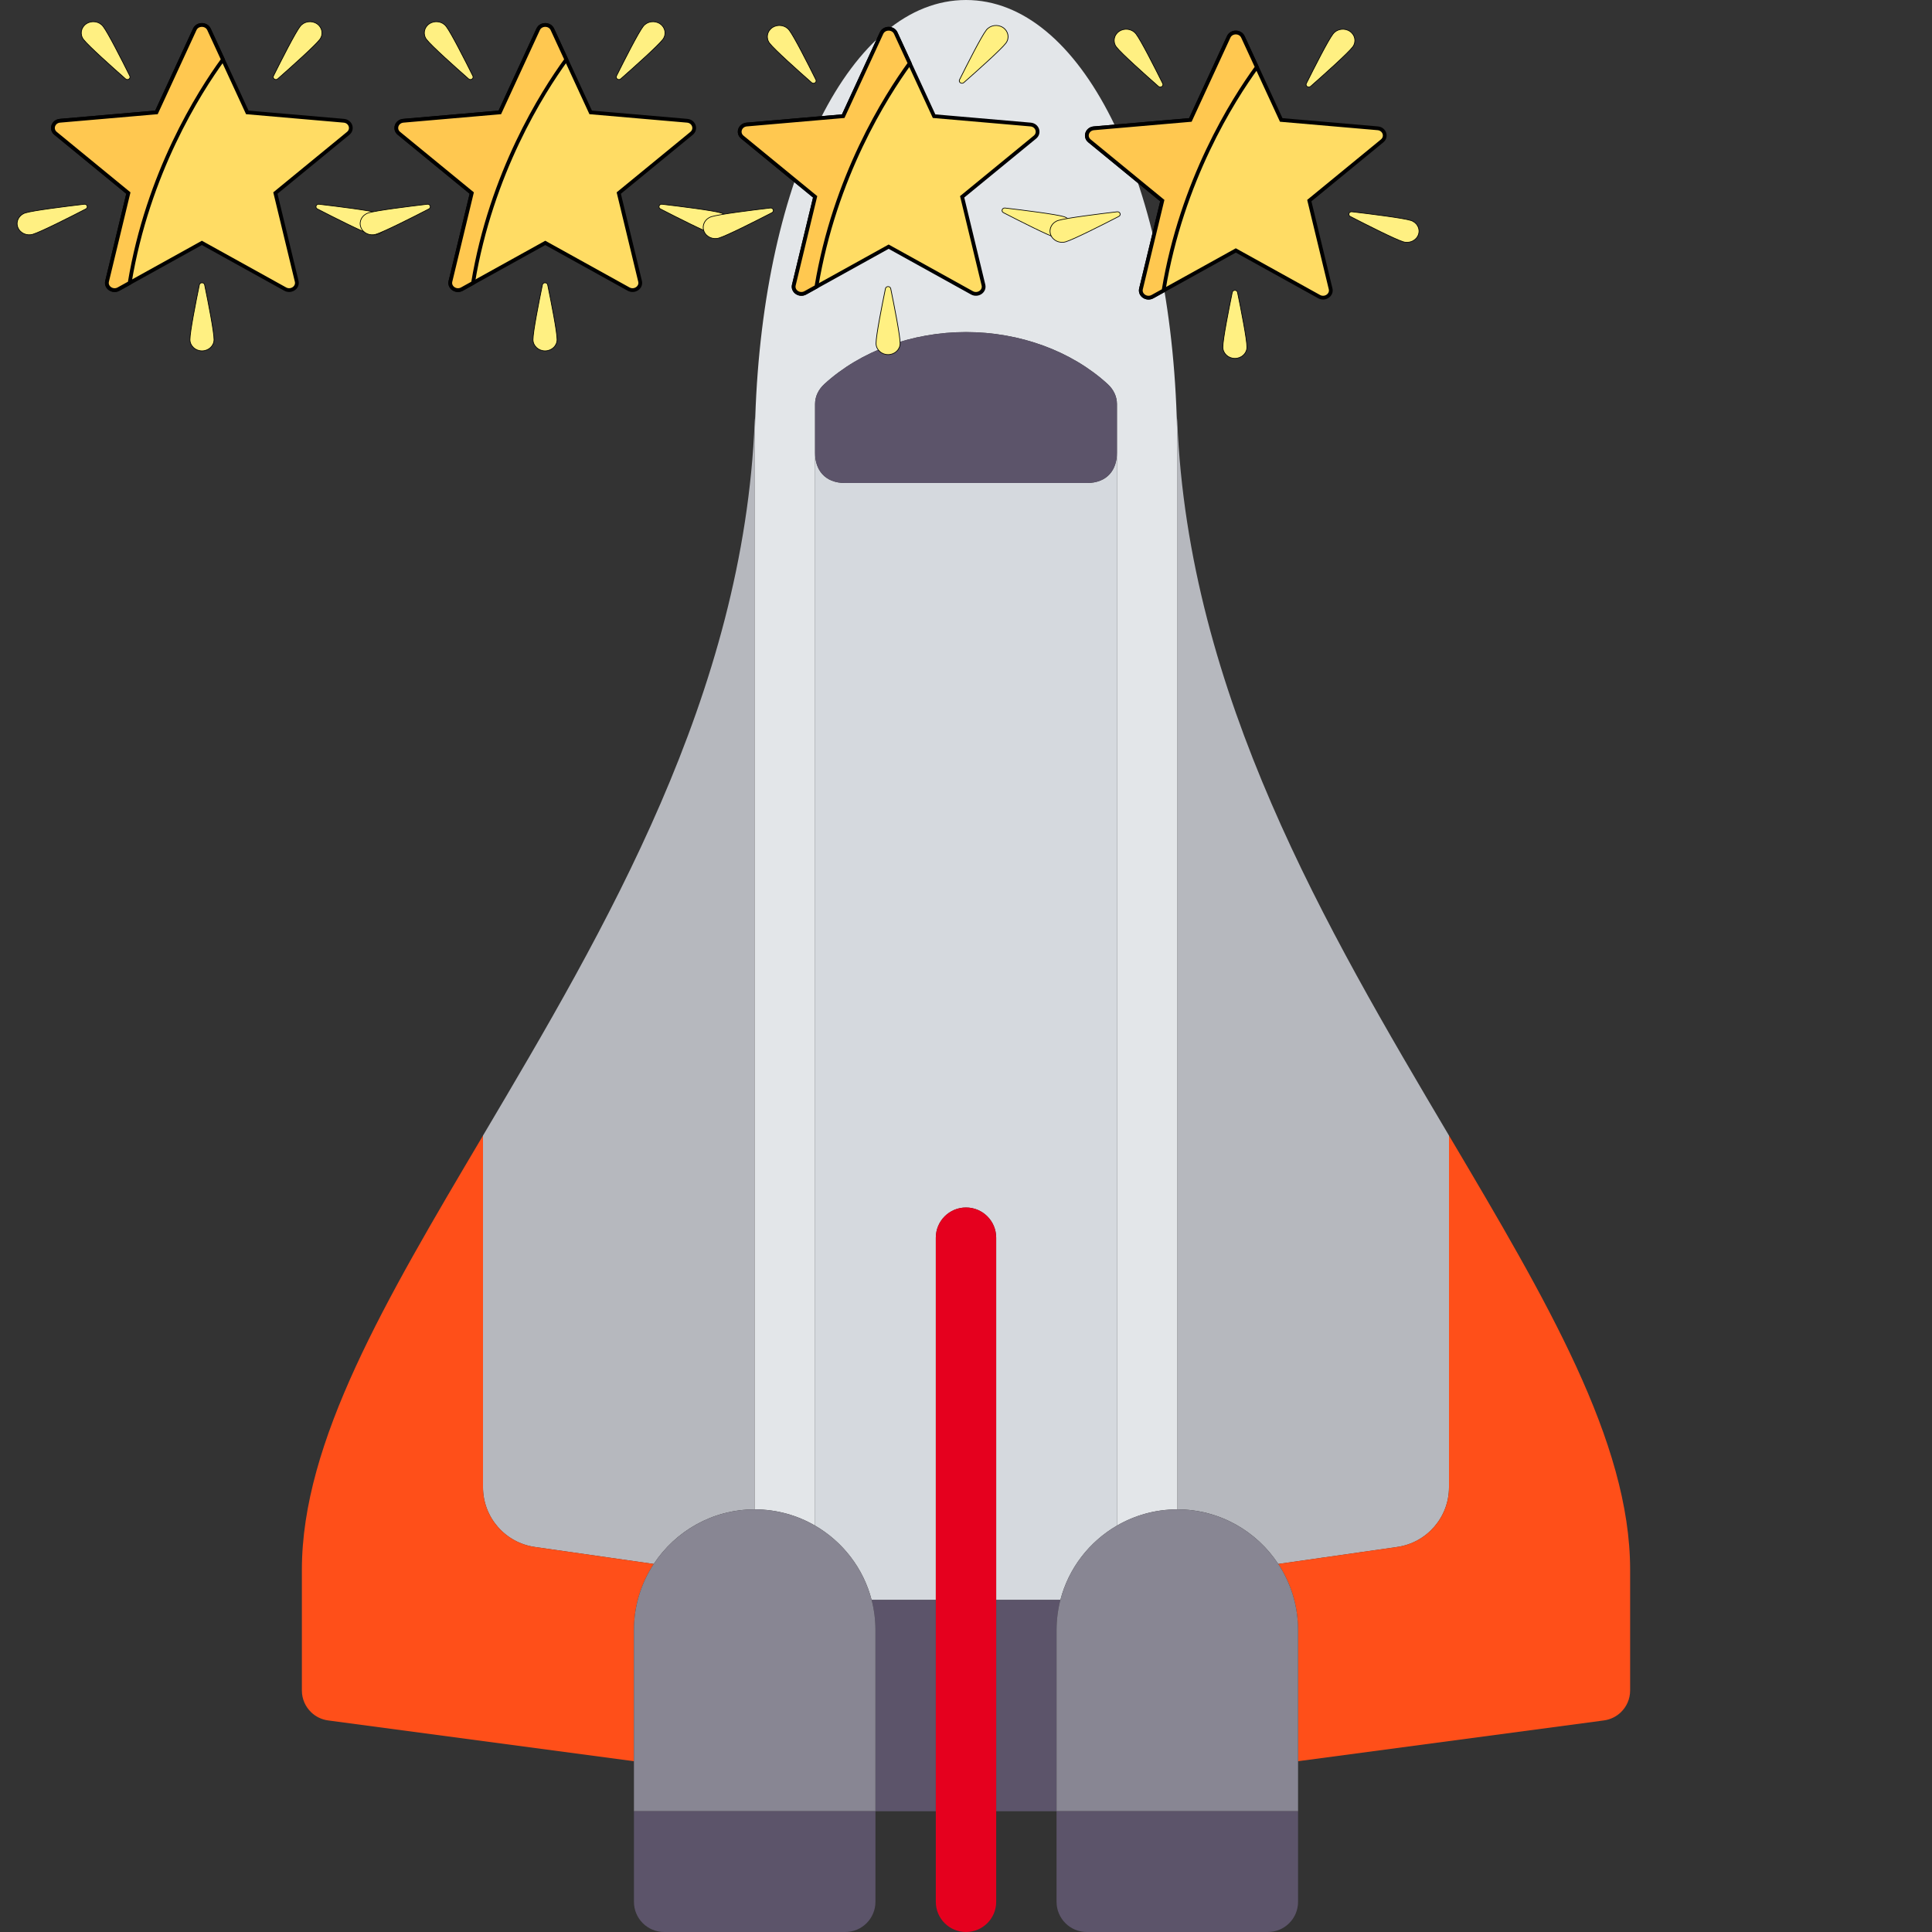 <svg width="512" height="512" xmlns="http://www.w3.org/2000/svg">

 <rect width="100%" height="100%" fill="#333333" stroke="none"/>

 <g>
  <title>background</title>
  <rect fill="none" id="canvas_background" height="279.402" width="328.402" y="-1" x="-1"/>
 </g>
 <g>
  <title>Layer 1</title>
  <g id="svg_1">
   <path id="svg_2" fill="#B6B8BE" d="m141.737,409.962l31.514,4.502c5.725,-8.703 15.573,-14.464 26.749,-14.464l0,-280c0,-3.228 0.054,-6.418 0.159,-9.567c-0.081,0.405 -0.134,0.82 -0.152,1.243c-2.931,72.392 -39.581,134.471 -72.008,189.258l0,93.189c0.001,7.962 5.856,14.712 13.738,15.839z"/>
   <path id="svg_3" fill="#B6B8BE" d="m80,448c0,2.254 0.939,4.313 2.469,5.778c-1.53,-1.465 -2.469,-3.525 -2.469,-5.782l0,0.004z"/>
   <path id="svg_4" fill="#FF4F19" d="m173.251,414.464l-31.514,-4.502c-7.882,-1.126 -13.737,-7.877 -13.737,-15.839l0,-93.189l0,0c-0.067,0.114 -0.136,0.23 -0.203,0.344c-25.649,43.335 -47.797,80.765 -47.797,114.722l0,31.997c0,2.256 0.939,4.316 2.469,5.782c1.19,1.14 2.737,1.919 4.476,2.151l81.055,10.806l0,-34.736c0,-6.471 1.936,-12.496 5.251,-17.536z"/>
   <path id="svg_5" fill="#B6B8BE" d="m432,448l0,-0.003c0,2.256 -0.939,4.316 -2.469,5.782c1.529,-1.466 2.469,-3.525 2.469,-5.779z"/>
   <path id="svg_6" fill="#B6B8BE" d="m312,400c11.176,0 21.024,5.761 26.749,14.464l31.514,-4.502c7.882,-1.126 13.737,-7.877 13.737,-15.839l0,-93.189c-32.427,-54.787 -69.076,-116.866 -72.008,-189.258c-0.017,-0.423 -0.071,-0.838 -0.152,-1.243c0.106,3.149 0.159,6.339 0.159,9.567l0,280l0.001,0z"/>
   <path id="svg_7" fill="#FF4F19" d="m384.203,301.277c-0.067,-0.114 -0.136,-0.23 -0.203,-0.344l0,0l0,93.189c0,7.962 -5.855,14.713 -13.737,15.839l-31.514,4.502c3.315,5.041 5.251,11.066 5.251,17.537l0,34.736l81.055,-10.807c1.74,-0.232 3.286,-1.012 4.476,-2.151c1.53,-1.465 2.469,-3.525 2.469,-5.782l0,-31.996c0,-33.957 -22.149,-71.387 -47.797,-114.723z"/>
   <path id="svg_8" fill="#E3E6E9" d="m200,400c5.827,0 11.29,1.572 16,4.304l0,-284.304l0,-12.965c0,-1.938 0.879,-3.809 2.471,-5.266c9.57,-8.749 23.251,-13.769 37.529,-13.769s27.959,5.02 37.529,13.77c1.592,1.457 2.471,3.328 2.471,5.266l0,12.964l0,284.304c4.71,-2.732 10.173,-4.304 16,-4.304l0,-280c0,-3.228 -0.054,-6.418 -0.159,-9.567c-2.131,-63.597 -25.426,-110.433 -55.841,-110.433s-53.71,46.836 -55.841,110.433c-0.105,3.149 -0.159,6.339 -0.159,9.567l0,280z"/>
   <path id="svg_9" fill="#D5D9DE" d="m288,128l-64,0c-5.527,0 -8,-3.582 -8,-8l0,284.304c7.323,4.247 12.821,11.306 14.988,19.696l17.012,0l0,-96c0,-4.418 3.578,-8 8,-8s8,3.582 8,8l0,96l17.012,0c2.167,-8.39 7.664,-15.449 14.988,-19.696l0,-284.304c0,4.418 -2.473,8 -8,8z"/>
   <path id="svg_10" fill="#5C546A" d="m281.012,424l-17.012,0l0,56l16,0l0,-48c0,-2.762 0.352,-5.442 1.012,-8z"/>
   <path id="svg_11" fill="#5C546A" d="m230.987,424c0.661,2.558 1.012,5.238 1.012,8l0,48l16,0l0,-56l-17.012,0z"/>
   <path id="svg_12" fill="#888693" d="m230.987,424c-2.167,-8.39 -7.664,-15.449 -14.988,-19.696c-4.71,-2.732 -10.173,-4.304 -16,-4.304c-11.176,0 -21.024,5.761 -26.749,14.464c-3.314,5.04 -5.25,11.065 -5.25,17.536l0,34.736l0,13.264l40,0l16,0l8,0l0,-48c0,-2.762 -0.352,-5.442 -1.013,-8z"/>
   <path id="svg_13" fill="#E5001E" d="m264,328c0,-4.418 -3.578,-8 -8,-8s-8,3.582 -8,8l0,96l0,56l0,24c0,4.418 3.578,8 8,8s8,-3.582 8,-8l0,-24l0,-56l0,-96z"/>
   <path id="svg_14" fill="#5C546A" d="m224,128l64,0c5.527,0 8,-3.582 8,-8l0,-12.965c0,-1.938 -0.879,-3.809 -2.471,-5.266c-9.57,-8.749 -23.252,-13.769 -37.529,-13.769s-27.959,5.02 -37.529,13.77c-1.592,1.457 -2.471,3.328 -2.471,5.266l0,12.964c0,4.418 2.472,8 8,8z"/>
   <path id="svg_15" fill="#5C546A" d="m208,480l-40,0l0,24c0,4.418 3.578,8 8,8l48,0c4.422,0 8,-3.582 8,-8l0,-24l-8,0l-16,0z"/>
   <path id="svg_16" fill="#888693" d="m344,432c0,-6.471 -1.936,-12.496 -5.251,-17.536c-5.725,-8.703 -15.573,-14.464 -26.749,-14.464c-5.827,0 -11.29,1.572 -16,4.304c-7.323,4.247 -12.821,11.306 -14.988,19.696c-0.661,2.558 -1.012,5.238 -1.012,8l0,48l8,0l16,0l40,0l0,-13.263l0,-34.737z"/>
   <path id="svg_17" fill="#5C546A" d="m288,480l-8,0l0,24c0,4.418 3.578,8 8,8l48,0c4.422,0 8,-3.582 8,-8l0,-24l-40,0l-16,0z"/>
  </g>
  <g id="svg_18"/>
  <g id="svg_19"/>
  <g id="svg_20"/>
  <g id="svg_21"/>
  <g id="svg_22"/>
  <g id="svg_23"/>
  <g id="svg_24"/>
  <g id="svg_25"/>
  <g id="svg_26"/>
  <g id="svg_27"/>
  <g id="svg_28"/>
  <g id="svg_29"/>
  <g id="svg_30"/>
  <g id="svg_31"/>
  <g id="svg_32"/>
  <g stroke="null" id="svg_60">
   <path stroke="null" id="svg_37" fill="#FFDC64" d="m91.109,32.001l-25.57,-2.214l-10.157,-22.014c-0.711,-1.541 -3.053,-1.541 -3.764,0l-10.157,22.014l-25.57,2.214c-1.79,0.155 -2.514,2.233 -1.163,3.341l19.293,15.819l-5.646,23.382c-0.395,1.637 1.499,2.922 3.045,2.065l22.081,-12.237l22.081,12.237c1.546,0.857 3.44,-0.428 3.045,-2.065l-5.646,-23.382l19.293,-15.819c1.351,-1.108 0.627,-3.186 -1.163,-3.341z"/>
   <g stroke="null" transform="matrix(0.191,0,0,0.178,-13.373,-4.106) " id="svg_38">
    <path stroke="null" id="svg_39" fill="#FFF082" d="m213.051,62.318c6.818,9.47 26.062,50.14 37.064,73.842c1.73,3.726 -2.945,7.092 -5.93,4.269c-18.987,-17.952 -51.452,-49.104 -58.27,-58.575c-5.395,-7.493 -3.694,-17.941 3.8,-23.336c7.493,-5.395 17.941,-3.693 23.336,3.8z"/>
    <path stroke="null" id="svg_40" fill="#FFF082" d="m486.495,62.318c-6.818,9.47 -26.062,50.14 -37.064,73.842c-1.73,3.726 2.945,7.092 5.93,4.269c18.987,-17.952 51.451,-49.105 58.27,-58.575c5.395,-7.493 3.694,-17.941 -3.8,-23.336c-7.493,-5.395 -17.941,-3.693 -23.336,3.8z"/>
    <path stroke="null" id="svg_41" fill="#FFF082" d="m594.234,340.024c-11.094,-3.618 -55.689,-9.595 -81.612,-12.875c-4.075,-0.516 -5.861,4.961 -2.266,6.947c22.873,12.635 62.416,34.099 73.51,37.717c8.778,2.863 18.215,-1.932 21.078,-10.711c2.863,-8.779 -1.932,-18.215 -10.71,-21.078z"/>
    <path stroke="null" id="svg_42" fill="#FFF082" d="m105.312,340.024c11.094,-3.618 55.689,-9.595 81.612,-12.875c4.075,-0.516 5.861,4.961 2.266,6.947c-22.873,12.635 -62.416,34.099 -73.51,37.717c-8.778,2.863 -18.215,-1.932 -21.078,-10.711s1.932,-18.215 10.71,-21.078z"/>
    <path stroke="null" id="svg_43" fill="#FFF082" d="m333.567,528.705c0,-11.669 8.145,-55.919 13.065,-81.582c0.773,-4.034 6.534,-4.034 7.307,0c4.92,25.663 13.065,69.913 13.065,81.582c0,9.233 -7.485,16.718 -16.718,16.718c-9.234,0.001 -16.719,-7.485 -16.719,-16.718z"/>
   </g>
   <path stroke="null" id="svg_44" fill="#FFC850" d="m59.075,15.778l-3.694,-8.005c-0.711,-1.541 -3.053,-1.541 -3.764,0l-10.157,22.014l-25.57,2.214c-1.79,0.155 -2.514,2.233 -1.163,3.341l19.293,15.819l-5.646,23.382c-0.395,1.637 1.499,2.922 3.045,2.065l2.939,-1.629c4.818,-29.109 18.362,-50.477 24.717,-59.201z"/>
   <g stroke="null" transform="matrix(0.191,0,0,0.178,-13.373,-4.106) " id="svg_45"/>
   <g stroke="null" transform="matrix(0.191,0,0,0.178,-13.373,-4.106) " id="svg_46"/>
   <g stroke="null" transform="matrix(0.191,0,0,0.178,-13.373,-4.106) " id="svg_47"/>
   <g stroke="null" transform="matrix(0.191,0,0,0.178,-13.373,-4.106) " id="svg_48"/>
   <g stroke="null" transform="matrix(0.191,0,0,0.178,-13.373,-4.106) " id="svg_49"/>
   <g stroke="null" transform="matrix(0.191,0,0,0.178,-13.373,-4.106) " id="svg_50"/>
   <g stroke="null" transform="matrix(0.191,0,0,0.178,-13.373,-4.106) " id="svg_51"/>
   <g stroke="null" transform="matrix(0.191,0,0,0.178,-13.373,-4.106) " id="svg_52"/>
   <g stroke="null" transform="matrix(0.191,0,0,0.178,-13.373,-4.106) " id="svg_53"/>
   <g stroke="null" transform="matrix(0.191,0,0,0.178,-13.373,-4.106) " id="svg_54"/>
   <g stroke="null" transform="matrix(0.191,0,0,0.178,-13.373,-4.106) " id="svg_55"/>
   <g stroke="null" transform="matrix(0.191,0,0,0.178,-13.373,-4.106) " id="svg_56"/>
   <g stroke="null" transform="matrix(0.191,0,0,0.178,-13.373,-4.106) " id="svg_57"/>
   <g stroke="null" transform="matrix(0.191,0,0,0.178,-13.373,-4.106) " id="svg_58"/>
   <g stroke="null" transform="matrix(0.191,0,0,0.178,-13.373,-4.106) " id="svg_59"/>
  </g>
  <g stroke="null" id="svg_84">
   <path stroke="null" id="svg_61" fill="#FFDC64" d="m182.109,32.001l-25.57,-2.214l-10.157,-22.014c-0.711,-1.541 -3.053,-1.541 -3.764,0l-10.157,22.014l-25.57,2.214c-1.79,0.155 -2.514,2.233 -1.163,3.341l19.293,15.819l-5.646,23.382c-0.395,1.637 1.499,2.922 3.045,2.065l22.081,-12.237l22.081,12.237c1.546,0.857 3.44,-0.428 3.045,-2.065l-5.646,-23.382l19.293,-15.819c1.351,-1.108 0.627,-3.186 -1.163,-3.341z"/>
   <g stroke="null" transform="matrix(0.191,0,0,0.178,-13.373,-4.106) " id="svg_67">
    <path stroke="null" id="svg_62" fill="#FFF082" d="m689.017,62.318c6.818,9.47 26.062,50.14 37.064,73.842c1.73,3.726 -2.945,7.092 -5.93,4.269c-18.987,-17.952 -51.452,-49.104 -58.27,-58.575c-5.395,-7.493 -3.694,-17.941 3.8,-23.336c7.493,-5.395 17.941,-3.693 23.336,3.8z"/>
    <path stroke="null" id="svg_63" fill="#FFF082" d="m962.461,62.318c-6.818,9.47 -26.062,50.14 -37.064,73.842c-1.73,3.726 2.945,7.092 5.93,4.269c18.987,-17.952 51.451,-49.105 58.27,-58.575c5.395,-7.493 3.694,-17.941 -3.8,-23.336c-7.493,-5.395 -17.941,-3.693 -23.336,3.8z"/>
    <path stroke="null" id="svg_64" fill="#FFF082" d="m1070.2,340.024c-11.094,-3.618 -55.689,-9.595 -81.612,-12.875c-4.075,-0.516 -5.861,4.961 -2.266,6.947c22.873,12.635 62.416,34.099 73.51,37.717c8.778,2.863 18.215,-1.932 21.078,-10.711c2.863,-8.779 -1.932,-18.215 -10.71,-21.078z"/>
    <path stroke="null" id="svg_65" fill="#FFF082" d="m581.278,340.024c11.094,-3.618 55.689,-9.595 81.612,-12.875c4.075,-0.516 5.861,4.961 2.266,6.947c-22.873,12.635 -62.416,34.099 -73.51,37.717c-8.778,2.863 -18.215,-1.932 -21.078,-10.711s1.932,-18.215 10.71,-21.078z"/>
    <path stroke="null" id="svg_66" fill="#FFF082" d="m809.533,528.705c0,-11.669 8.145,-55.919 13.065,-81.582c0.773,-4.034 6.534,-4.034 7.307,0c4.92,25.663 13.065,69.913 13.065,81.582c0,9.233 -7.485,16.718 -16.718,16.718c-9.234,0.001 -16.719,-7.485 -16.719,-16.718z"/>
   </g>
   <path stroke="null" id="svg_68" fill="#FFC850" d="m150.075,15.778l-3.694,-8.005c-0.711,-1.541 -3.053,-1.541 -3.764,0l-10.157,22.014l-25.57,2.214c-1.79,0.155 -2.514,2.233 -1.163,3.341l19.293,15.819l-5.646,23.382c-0.395,1.637 1.499,2.922 3.045,2.065l2.939,-1.629c4.818,-29.109 18.362,-50.477 24.717,-59.201z"/>
   <g stroke="null" transform="matrix(0.191,0,0,0.178,-13.373,-4.106) " id="svg_69"/>
   <g stroke="null" transform="matrix(0.191,0,0,0.178,-13.373,-4.106) " id="svg_70"/>
   <g stroke="null" transform="matrix(0.191,0,0,0.178,-13.373,-4.106) " id="svg_71"/>
   <g stroke="null" transform="matrix(0.191,0,0,0.178,-13.373,-4.106) " id="svg_72"/>
   <g stroke="null" transform="matrix(0.191,0,0,0.178,-13.373,-4.106) " id="svg_73"/>
   <g stroke="null" transform="matrix(0.191,0,0,0.178,-13.373,-4.106) " id="svg_74"/>
   <g stroke="null" transform="matrix(0.191,0,0,0.178,-13.373,-4.106) " id="svg_75"/>
   <g stroke="null" transform="matrix(0.191,0,0,0.178,-13.373,-4.106) " id="svg_76"/>
   <g stroke="null" transform="matrix(0.191,0,0,0.178,-13.373,-4.106) " id="svg_77"/>
   <g stroke="null" transform="matrix(0.191,0,0,0.178,-13.373,-4.106) " id="svg_78"/>
   <g stroke="null" transform="matrix(0.191,0,0,0.178,-13.373,-4.106) " id="svg_79"/>
   <g stroke="null" transform="matrix(0.191,0,0,0.178,-13.373,-4.106) " id="svg_80"/>
   <g stroke="null" transform="matrix(0.191,0,0,0.178,-13.373,-4.106) " id="svg_81"/>
   <g stroke="null" transform="matrix(0.191,0,0,0.178,-13.373,-4.106) " id="svg_82"/>
   <g stroke="null" transform="matrix(0.191,0,0,0.178,-13.373,-4.106) " id="svg_83"/>
  </g>
  <g stroke="null" id="svg_108">
   <path stroke="null" id="svg_85" fill="#FFDC64" d="m273.109,33.001l-25.57,-2.214l-10.157,-22.014c-0.711,-1.541 -3.053,-1.541 -3.764,0l-10.157,22.014l-25.57,2.214c-1.79,0.155 -2.514,2.233 -1.163,3.341l19.293,15.819l-5.646,23.382c-0.395,1.637 1.499,2.922 3.045,2.065l22.081,-12.237l22.081,12.237c1.546,0.857 3.44,-0.428 3.045,-2.065l-5.646,-23.382l19.293,-15.819c1.351,-1.108 0.627,-3.186 -1.163,-3.341z"/>
   <g stroke="null" transform="matrix(0.191,0,0,0.178,-13.373,-4.106) " id="svg_91">
    <path stroke="null" id="svg_86" fill="#FFF082" d="m1164.984,67.922c6.818,9.47 26.062,50.14 37.064,73.842c1.73,3.726 -2.945,7.092 -5.93,4.269c-18.987,-17.952 -51.452,-49.104 -58.27,-58.575c-5.395,-7.493 -3.694,-17.941 3.8,-23.336c7.493,-5.395 17.941,-3.693 23.336,3.8z"/>
    <path stroke="null" id="svg_87" fill="#FFF082" d="m1438.428,67.922c-6.818,9.47 -26.062,50.14 -37.064,73.842c-1.73,3.726 2.945,7.092 5.93,4.269c18.987,-17.952 51.451,-49.105 58.27,-58.575c5.395,-7.493 3.694,-17.941 -3.8,-23.336c-7.493,-5.395 -17.941,-3.693 -23.336,3.8z"/>
    <path stroke="null" id="svg_88" fill="#FFF082" d="m1546.167,345.628c-11.094,-3.618 -55.689,-9.595 -81.612,-12.875c-4.075,-0.516 -5.861,4.961 -2.266,6.947c22.873,12.635 62.416,34.099 73.51,37.717c8.778,2.863 18.215,-1.932 21.078,-10.711c2.863,-8.779 -1.932,-18.215 -10.71,-21.078z"/>
    <path stroke="null" id="svg_89" fill="#FFF082" d="m1057.245,345.628c11.094,-3.618 55.689,-9.595 81.612,-12.875c4.075,-0.516 5.861,4.961 2.266,6.947c-22.873,12.635 -62.416,34.099 -73.51,37.717c-8.778,2.863 -18.215,-1.932 -21.078,-10.711s1.932,-18.215 10.71,-21.078z"/>
    <path stroke="null" id="svg_90" fill="#FFF082" d="m1285.5,534.309c0,-11.669 8.145,-55.919 13.065,-81.582c0.773,-4.034 6.534,-4.034 7.307,0c4.92,25.663 13.065,69.913 13.065,81.582c0,9.233 -7.485,16.718 -16.718,16.718c-9.234,0.001 -16.719,-7.485 -16.719,-16.718z"/>
   </g>
   <path stroke="null" id="svg_92" fill="#FFC850" d="m241.075,16.778l-3.694,-8.005c-0.711,-1.541 -3.053,-1.541 -3.764,0l-10.157,22.014l-25.57,2.214c-1.79,0.155 -2.514,2.233 -1.163,3.341l19.293,15.819l-5.646,23.382c-0.395,1.637 1.499,2.922 3.045,2.065l2.939,-1.629c4.818,-29.109 18.362,-50.477 24.717,-59.201z"/>
   <g stroke="null" transform="matrix(0.191,0,0,0.178,-13.373,-4.106) " id="svg_93"/>
   <g stroke="null" transform="matrix(0.191,0,0,0.178,-13.373,-4.106) " id="svg_94"/>
   <g stroke="null" transform="matrix(0.191,0,0,0.178,-13.373,-4.106) " id="svg_95"/>
   <g stroke="null" transform="matrix(0.191,0,0,0.178,-13.373,-4.106) " id="svg_96"/>
   <g stroke="null" transform="matrix(0.191,0,0,0.178,-13.373,-4.106) " id="svg_97"/>
   <g stroke="null" transform="matrix(0.191,0,0,0.178,-13.373,-4.106) " id="svg_98"/>
   <g stroke="null" transform="matrix(0.191,0,0,0.178,-13.373,-4.106) " id="svg_99"/>
   <g stroke="null" transform="matrix(0.191,0,0,0.178,-13.373,-4.106) " id="svg_100"/>
   <g stroke="null" transform="matrix(0.191,0,0,0.178,-13.373,-4.106) " id="svg_101"/>
   <g stroke="null" transform="matrix(0.191,0,0,0.178,-13.373,-4.106) " id="svg_102"/>
   <g stroke="null" transform="matrix(0.191,0,0,0.178,-13.373,-4.106) " id="svg_103"/>
   <g stroke="null" transform="matrix(0.191,0,0,0.178,-13.373,-4.106) " id="svg_104"/>
   <g stroke="null" transform="matrix(0.191,0,0,0.178,-13.373,-4.106) " id="svg_105"/>
   <g stroke="null" transform="matrix(0.191,0,0,0.178,-13.373,-4.106) " id="svg_106"/>
   <g stroke="null" transform="matrix(0.191,0,0,0.178,-13.373,-4.106) " id="svg_107"/>
  </g>
  <g stroke="null" id="svg_132">
   <path stroke="null" id="svg_109" fill="#FFDC64" d="m365.109,34.001l-25.57,-2.214l-10.157,-22.014c-0.711,-1.541 -3.053,-1.541 -3.764,0l-10.157,22.014l-25.57,2.214c-1.79,0.155 -2.514,2.233 -1.163,3.341l19.293,15.819l-5.646,23.382c-0.395,1.637 1.499,2.922 3.045,2.065l22.081,-12.237l22.081,12.237c1.546,0.857 3.44,-0.428 3.045,-2.065l-5.646,-23.382l19.293,-15.819c1.351,-1.108 0.627,-3.186 -1.163,-3.341z"/>
   <g stroke="null" transform="matrix(0.191,0,0,0.178,-13.373,-4.106) " id="svg_115">
    <path stroke="null" id="svg_110" fill="#FFF082" d="m1646.181,73.526c6.818,9.47 26.062,50.14 37.064,73.842c1.73,3.726 -2.945,7.092 -5.93,4.269c-18.987,-17.952 -51.452,-49.104 -58.27,-58.575c-5.395,-7.493 -3.694,-17.941 3.8,-23.336c7.493,-5.395 17.941,-3.693 23.336,3.8z"/>
    <path stroke="null" id="svg_111" fill="#FFF082" d="m1919.625,73.526c-6.818,9.47 -26.062,50.14 -37.064,73.842c-1.73,3.726 2.945,7.092 5.93,4.269c18.987,-17.952 51.451,-49.105 58.27,-58.575c5.395,-7.493 3.694,-17.941 -3.8,-23.336c-7.493,-5.395 -17.941,-3.693 -23.336,3.8z"/>
    <path stroke="null" id="svg_112" fill="#FFF082" d="m2027.364,351.232c-11.094,-3.618 -55.689,-9.595 -81.612,-12.875c-4.075,-0.516 -5.861,4.961 -2.266,6.947c22.873,12.635 62.416,34.099 73.51,37.717c8.778,2.863 18.215,-1.932 21.078,-10.711c2.863,-8.779 -1.932,-18.215 -10.71,-21.078z"/>
    <path stroke="null" id="svg_113" fill="#FFF082" d="m1538.442,351.232c11.094,-3.618 55.689,-9.595 81.612,-12.875c4.075,-0.516 5.861,4.961 2.266,6.947c-22.873,12.635 -62.416,34.099 -73.51,37.717c-8.778,2.863 -18.215,-1.932 -21.078,-10.711s1.932,-18.215 10.71,-21.078z"/>
    <path stroke="null" id="svg_114" fill="#FFF082" d="m1766.697,539.913c0,-11.669 8.145,-55.919 13.065,-81.582c0.773,-4.034 6.534,-4.034 7.307,0c4.92,25.663 13.065,69.913 13.065,81.582c0,9.233 -7.485,16.718 -16.718,16.718c-9.234,0.001 -16.719,-7.485 -16.719,-16.718z"/>
   </g>
   <path stroke="null" id="svg_116" fill="#FFC850" d="m333.075,17.778l-3.694,-8.005c-0.711,-1.541 -3.053,-1.541 -3.764,0l-10.157,22.014l-25.57,2.214c-1.79,0.155 -2.514,2.233 -1.163,3.341l19.293,15.819l-5.646,23.382c-0.395,1.637 1.499,2.922 3.045,2.065l2.939,-1.629c4.818,-29.109 18.362,-50.477 24.717,-59.201z"/>
   <g stroke="null" transform="matrix(0.191,0,0,0.178,-13.373,-4.106) " id="svg_117"/>
   <g stroke="null" transform="matrix(0.191,0,0,0.178,-13.373,-4.106) " id="svg_118"/>
   <g stroke="null" transform="matrix(0.191,0,0,0.178,-13.373,-4.106) " id="svg_119"/>
   <g stroke="null" transform="matrix(0.191,0,0,0.178,-13.373,-4.106) " id="svg_120"/>
   <g stroke="null" transform="matrix(0.191,0,0,0.178,-13.373,-4.106) " id="svg_121"/>
   <g stroke="null" transform="matrix(0.191,0,0,0.178,-13.373,-4.106) " id="svg_122"/>
   <g stroke="null" transform="matrix(0.191,0,0,0.178,-13.373,-4.106) " id="svg_123"/>
   <g stroke="null" transform="matrix(0.191,0,0,0.178,-13.373,-4.106) " id="svg_124"/>
   <g stroke="null" transform="matrix(0.191,0,0,0.178,-13.373,-4.106) " id="svg_125"/>
   <g stroke="null" transform="matrix(0.191,0,0,0.178,-13.373,-4.106) " id="svg_126"/>
   <g stroke="null" transform="matrix(0.191,0,0,0.178,-13.373,-4.106) " id="svg_127"/>
   <g stroke="null" transform="matrix(0.191,0,0,0.178,-13.373,-4.106) " id="svg_128"/>
   <g stroke="null" transform="matrix(0.191,0,0,0.178,-13.373,-4.106) " id="svg_129"/>
   <g stroke="null" transform="matrix(0.191,0,0,0.178,-13.373,-4.106) " id="svg_130"/>
   <g stroke="null" transform="matrix(0.191,0,0,0.178,-13.373,-4.106) " id="svg_131"/>
  </g>
 </g>
</svg>